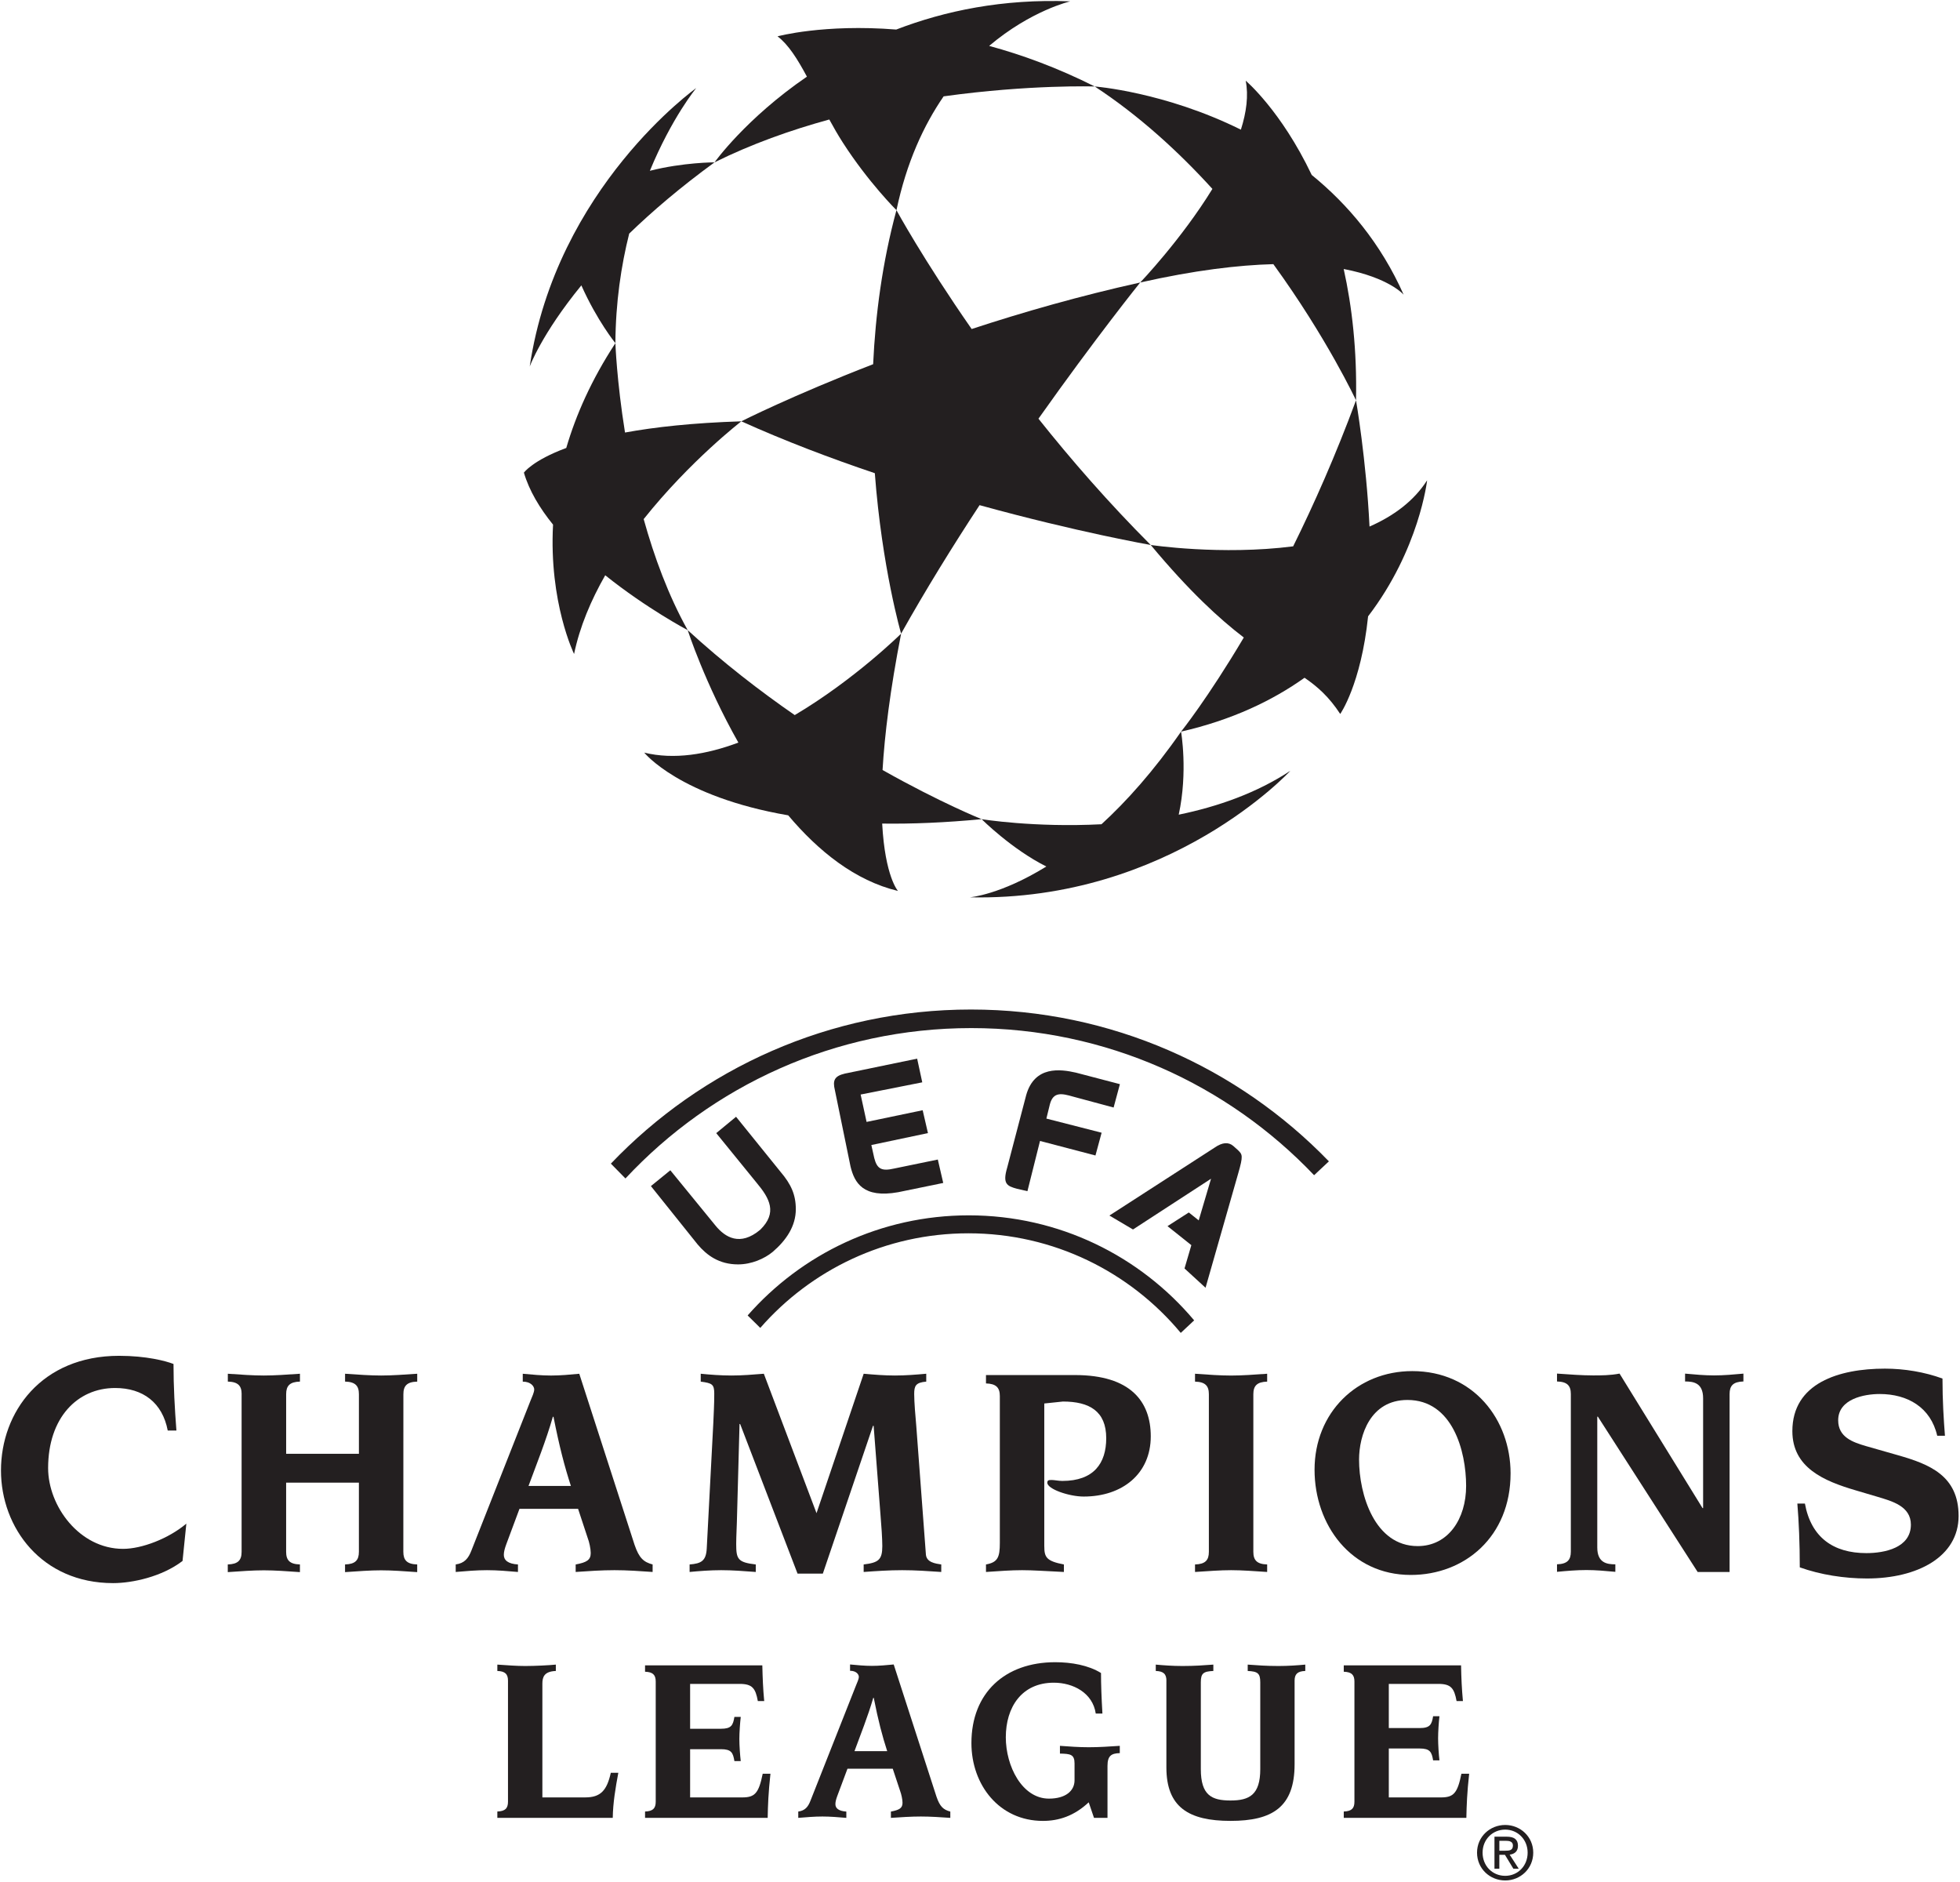 <?xml version="1.0" encoding="UTF-8" standalone="no"?>
<!-- Generator: Adobe Illustrator 12.0.0, SVG Export Plug-In  -->

<svg
   xmlns:dc="http://purl.org/dc/elements/1.1/"
   xmlns:cc="http://creativecommons.org/ns#"
   xmlns:rdf="http://www.w3.org/1999/02/22-rdf-syntax-ns#"
   xmlns:svg="http://www.w3.org/2000/svg"
   xmlns="http://www.w3.org/2000/svg"
   xmlns:sodipodi="http://sodipodi.sourceforge.net/DTD/sodipodi-0.dtd"
   xmlns:inkscape="http://www.inkscape.org/namespaces/inkscape"
   version="1.1"
   width="200"
   height="191.985"
   viewBox="-0.84 -0.738 200 191.985"
   enable-background="new -0.84 -0.738 116 113"
   xml:space="preserve"
   id="svg2"
   inkscape:version="0.48.2 r9819"
   sodipodi:docname="UEFA_Champions_League.svg"><sodipodi:namedview
   pagecolor="#ffffff"
   bordercolor="#666666"
   borderopacity="1"
   objecttolerance="10"
   gridtolerance="10"
   guidetolerance="10"
   inkscape:pageopacity="0"
   inkscape:pageshadow="2"
   inkscape:window-width="1920"
   inkscape:window-height="1028"
   id="namedview66"
   showgrid="false"
   fit-margin-top="0.1"
   fit-margin-left="0.1"
   fit-margin-right="0.1"
   fit-margin-bottom="0.1"
   inkscape:zoom="2.0884956"
   inkscape:cx="113.71579"
   inkscape:cy="46.810893"
   inkscape:window-x="-8"
   inkscape:window-y="-8"
   inkscape:window-maximized="1"
   inkscape:current-layer="svg2" />
<defs
   id="defs4">
</defs>






























<g
   id="g3122"
   transform="matrix(1.736,0,0,1.736,-0.74,-3.725)"><g
     id="g3058"><path
       style="fill:#231f20"
       inkscape:connector-curvature="0"
       d="m 57.521,31.407 c 5.763,1.59 10.06,2.34 10.06,2.34 -2.472,-2.473 -4.684,-5.016 -6.599,-7.421 3.345,-4.73 5.98,-8.004 5.98,-8.004 -3.548,0.786 -6.902,1.747 -9.906,2.734 -2.854,-4.099 -4.421,-6.984 -4.421,-6.984 -0.833,3.077 -1.235,6.158 -1.37,9.052 -4.768,1.847 -7.748,3.356 -7.748,3.356 2.578,1.162 5.255,2.176 7.847,3.049 0.42,5.565 1.545,9.428 1.545,9.428 1.446,-2.581 3.035,-5.148 4.612,-7.55"
       id="path6" /><path
       style="fill:#231f20"
       inkscape:connector-curvature="0"
       d="m 83.827,29.947 c -0.784,1.227 -1.983,2.102 -3.385,2.718 -0.192,-3.936 -0.794,-7.419 -0.794,-7.419 -1.197,3.234 -2.469,6.104 -3.695,8.581 -4.225,0.542 -8.372,-0.08 -8.372,-0.08 2.274,2.728 4.041,4.346 5.471,5.438 -2.139,3.606 -3.688,5.531 -3.688,5.531 2.99,-0.684 5.367,-1.82 7.258,-3.166 0.774,0.531 1.44,1.124 2.098,2.128 0,0 1.22,-1.73 1.638,-5.737 3.021,-3.951 3.469,-7.994 3.469,-7.994"
       id="path8" /><path
       style="fill:#231f20"
       inkscape:connector-curvature="0"
       d="m 82.447,19.037 c -1.347,-3.029 -3.287,-5.314 -5.403,-7.035 -1.804,-3.79 -3.881,-5.54 -3.881,-5.54 0.175,0.872 0.042,1.859 -0.282,2.878 -4.493,-2.227 -8.591,-2.537 -8.591,-2.537 2.61,1.711 4.927,3.832 6.917,6.019 -1.833,2.983 -4.244,5.5 -4.244,5.5 3.196,-0.72 5.768,-1.023 7.826,-1.078 3.158,4.349 4.859,8.002 4.859,8.002 0.061,-2.94 -0.233,-5.504 -0.724,-7.717 2.674,0.51 3.523,1.508 3.523,1.508"
       id="path10" /><path
       style="fill:#231f20"
       inkscape:connector-curvature="0"
       d="m 64.29,6.803 c -2.18,-1.096 -4.266,-1.86 -6.206,-2.385 2.47,-2.089 4.767,-2.618 4.767,-2.618 -3.965,-0.157 -7.375,0.559 -10.229,1.657 -4.262,-0.34 -6.977,0.399 -6.977,0.399 0.638,0.481 1.177,1.341 1.728,2.369 -3.602,2.466 -5.431,5.036 -5.431,5.036 2.171,-1.078 4.475,-1.895 6.746,-2.518 0.248,0.455 0.508,0.909 0.793,1.353 1.504,2.342 3.155,3.976 3.155,3.976 0.59,-2.807 1.605,-4.993 2.772,-6.689 5.069,-0.705 8.882,-0.58 8.882,-0.58"
       id="path12" /><path
       style="fill:#231f20"
       inkscape:connector-curvature="0"
       d="m 36.926,15.449 c 1.358,-1.313 3.013,-2.728 5.016,-4.188 0,0 -1.848,0 -3.801,0.497 1.292,-3.128 2.725,-4.862 2.725,-4.862 0,0 -8.225,5.85 -9.787,16.363 0,0 0.691,-1.901 3.035,-4.768 0.93,2.084 2.001,3.396 2.001,3.396 0.014,-2.4 0.339,-4.557 0.811,-6.438"
       id="path14" /><path
       style="fill:#231f20"
       inkscape:connector-curvature="0"
       d="m 43.518,26.48 c -2.855,0.09 -5.094,0.34 -6.838,0.659 -0.49,-3.055 -0.565,-5.252 -0.565,-5.252 -1.41,2.152 -2.323,4.227 -2.888,6.159 -1.988,0.737 -2.49,1.45 -2.49,1.45 0.31,1.059 0.93,2.09 1.713,3.056 -0.245,4.577 1.236,7.601 1.236,7.601 0.333,-1.604 0.997,-3.166 1.831,-4.626 2.435,1.952 4.847,3.225 4.847,3.225 -1.136,-2.037 -1.973,-4.318 -2.587,-6.526 2.73,-3.427 5.741,-5.746 5.741,-5.746"
       id="path16" /><path
       style="fill:#231f20"
       inkscape:connector-curvature="0"
       d="m 57.642,49.86 c 0,0 -2.395,-0.956 -5.824,-2.888 0.122,-2.061 0.44,-4.685 1.092,-8.015 0,0 -2.725,2.697 -6.254,4.787 -2.048,-1.415 -4.201,-3.077 -6.292,-4.992 0,0 1.018,3.145 2.979,6.608 -1.861,0.696 -3.779,1.019 -5.533,0.59 0,0 2.072,2.587 8.463,3.685 1.772,2.103 3.931,3.84 6.451,4.444 0,0 -0.759,-0.833 -0.928,-3.959 1.743,0.024 3.684,-0.053 5.846,-0.26"
       id="path18" /><path
       style="fill:#231f20"
       inkscape:connector-curvature="0"
       d="m 69.227,49.596 c 0.549,-2.529 0.137,-4.88 0.137,-4.88 -1.617,2.325 -3.206,4.095 -4.677,5.443 -3.957,0.205 -7.045,-0.299 -7.045,-0.299 0,0 1.766,1.764 3.803,2.782 -2.689,1.663 -4.491,1.811 -4.491,1.811 11.771,0.249 18.835,-7.436 18.835,-7.436 -1.984,1.309 -4.281,2.109 -6.562,2.579"
       id="path20" /><path
       style="fill:#231f20"
       inkscape:connector-curvature="0"
       d="m 44.631,79.757 c 2.977,-3.406 7.354,-5.559 12.233,-5.559 5.017,0 9.505,2.277 12.483,5.853 l 0.787,-0.737 c -3.173,-3.773 -7.93,-6.172 -13.247,-6.172 -5.179,0 -9.827,2.275 -12.999,5.883 l 0.743,0.732"
       id="path22" /><path
       style="fill:#231f20"
       inkscape:connector-curvature="0"
       d="m 77.184,70.784 c -5.065,-5.324 -12.22,-8.646 -20.149,-8.646 -8.024,0 -15.255,3.399 -20.329,8.837 l -0.857,-0.871 c 5.329,-5.581 12.844,-9.057 21.166,-9.057 8.26,0 15.717,3.42 21.039,8.923 l -0.87,0.814"
       id="path32" /><path
       d="m 82.866,94.275 c -3.517,0 -5.655,-2.949 -5.655,-6.183 0,-3.358 2.492,-5.796 5.744,-5.796 3.605,0 5.778,2.861 5.778,6.008 0,3.727 -2.702,5.973 -5.867,5.971 M 82.67,83.992 c -2.188,0 -2.843,2.086 -2.843,3.5 0,2.066 0.918,5.088 3.445,5.088 1.801,0 2.848,-1.607 2.848,-3.535 0,-2.049 -0.797,-5.053 -3.45,-5.053 z"
       id="path34"
       inkscape:connector-curvature="0"
       style="fill:#231f20" /><path
       d="m 61.326,92.598 c 0,0.637 0.125,0.865 1.151,1.061 V 94.1 c -1.114,-0.053 -1.805,-0.105 -2.458,-0.105 -0.655,0 -1.344,0.053 -2.121,0.105 v -0.441 c 0.691,-0.123 0.814,-0.424 0.814,-1.256 v -8.641 c 0,-0.494 -0.214,-0.725 -0.814,-0.742 v -0.492 h 5.231 c 3.271,0 4.455,1.557 4.455,3.605 -0.002,2.193 -1.664,3.535 -3.942,3.535 -0.865,0 -2.139,-0.442 -2.139,-0.812 0,-0.161 0.105,-0.161 0.267,-0.161 0.157,0 0.388,0.055 0.616,0.055 1.855,0 2.58,-1.043 2.58,-2.512 0,-1.588 -0.989,-2.154 -2.545,-2.154 l -1.096,0.115 v 8.399"
       id="path36"
       inkscape:connector-curvature="0"
       style="fill:#231f20" /><path
       d="m 70.999,83.656 c 0,-0.496 -0.213,-0.725 -0.814,-0.742 v -0.463 c 0.777,0.055 1.469,0.106 2.123,0.106 0.653,0 1.344,-0.052 2.117,-0.106 v 0.463 c -0.597,0.018 -0.812,0.246 -0.812,0.742 v 9.26 c 0,0.494 0.213,0.725 0.812,0.742 V 94.1 c -0.776,-0.051 -1.466,-0.104 -2.117,-0.105 -0.654,0 -1.346,0.055 -2.123,0.105 v -0.441 c 0.602,-0.018 0.814,-0.248 0.814,-0.742 v -9.261"
       id="path38"
       inkscape:connector-curvature="0"
       style="fill:#231f20" /><path
       d="m 92.275,83.645 c 0,-0.494 -0.21,-0.723 -0.813,-0.74 v -0.463 c 0.778,0.055 1.466,0.106 2.121,0.107 0.478,0 1.007,0 1.555,-0.107 l 4.878,7.904 h 0.034 v -6.454 c 0,-0.916 -0.581,-0.987 -1.06,-0.987 v -0.461 c 0.582,0.053 1.147,0.105 1.696,0.105 0.584,0 1.168,-0.053 1.733,-0.105 v 0.461 c -0.602,0.018 -0.813,0.246 -0.813,0.74 V 94.102 H 99.73 l -5.866,-9.129 h -0.035 v 7.688 c 0,0.918 0.585,0.99 1.062,0.99 v 0.441 c -0.584,-0.055 -1.15,-0.105 -1.699,-0.105 -0.582,0 -1.165,0.051 -1.73,0.105 V 93.65 c 0.601,-0.019 0.813,-0.25 0.813,-0.744 v -9.261"
       id="path40"
       inkscape:connector-curvature="0"
       style="fill:#231f20" /><path
       d="m 106.034,90.082 c 0.362,1.982 1.665,2.91 3.612,2.91 1.073,0 2.617,-0.309 2.617,-1.672 0,-1.093 -1.125,-1.385 -1.964,-1.638 L 109.007,89.3 c -1.854,-0.545 -3.711,-1.328 -3.711,-3.477 0,-2.818 2.729,-3.672 5.44,-3.672 1.146,0 2.33,0.199 3.384,0.582 0,1.309 0.072,2.418 0.145,3.363 h -0.454 c -0.383,-1.673 -1.746,-2.454 -3.383,-2.454 -0.909,0 -2.439,0.289 -2.439,1.545 0,1.001 0.874,1.29 1.619,1.511 l 1.909,0.545 c 1.842,0.526 3.55,1.201 3.55,3.565 0,2.402 -2.42,3.675 -5.386,3.675 -1.328,0 -2.727,-0.218 -3.949,-0.654 0,-1.438 -0.056,-2.692 -0.143,-3.748 h 0.445"
       id="path42"
       inkscape:connector-curvature="0"
       style="fill:#231f20" /><path
       d="m 14.146,83.654 c 0,-0.496 -0.21,-0.726 -0.812,-0.742 v -0.461 c 0.778,0.053 1.465,0.104 2.118,0.104 0.657,0 1.346,-0.052 2.121,-0.104 v 0.461 c -0.598,0.017 -0.811,0.246 -0.811,0.742 v 3.5 h 4.277 v -3.5 c 0,-0.496 -0.213,-0.726 -0.814,-0.742 v -0.461 c 0.776,0.053 1.469,0.104 2.121,0.104 0.653,0 1.343,-0.052 2.12,-0.104 v 0.463 c -0.6,0.015 -0.813,0.244 -0.813,0.74 l -0.003,9.262 c 0,0.494 0.216,0.725 0.815,0.742 v 0.451 c -0.777,-0.054 -1.467,-0.106 -2.12,-0.106 -0.652,0 -1.345,0.053 -2.121,0.106 v -0.451 c 0.602,-0.018 0.814,-0.248 0.814,-0.742 v -4.064 h -4.277 v 4.064 c 0,0.494 0.209,0.725 0.811,0.742 v 0.451 c -0.778,-0.054 -1.464,-0.106 -2.121,-0.106 -0.653,0 -1.342,0.053 -2.12,0.106 v -0.451 c 0.604,-0.018 0.813,-0.248 0.813,-0.742 v -9.262"
       id="path44"
       inkscape:connector-curvature="0"
       style="fill:#231f20" /><path
       d="m 31.008,89.045 c 0.461,-1.254 1.026,-2.65 1.431,-4.065 h 0.037 c 0.353,1.786 0.651,2.916 1.023,4.065 H 31.008 M 26.73,94.1 c 0.62,-0.053 1.22,-0.105 1.838,-0.105 0.602,0 1.221,0.053 1.82,0.105 v -0.441 c -0.582,-0.035 -0.831,-0.248 -0.831,-0.565 0,-0.177 0.054,-0.371 0.143,-0.618 l 0.777,-2.086 h 3.445 l 0.565,1.713 c 0.091,0.23 0.178,0.637 0.178,0.885 0,0.406 -0.229,0.549 -0.885,0.672 v 0.44 c 0.761,-0.053 1.521,-0.105 2.28,-0.105 0.742,0 1.503,0.053 2.243,0.105 V 93.659 C 37.775,93.517 37.51,93.288 37.243,92.51 L 33.992,82.452 c -0.548,0.053 -1.114,0.104 -1.66,0.104 -0.548,0 -1.096,-0.052 -1.662,-0.104 v 0.463 c 0.478,0 0.673,0.281 0.673,0.457 0,0.178 -0.124,0.425 -0.229,0.69 l -3.464,8.783 c -0.179,0.459 -0.408,0.743 -0.921,0.813 V 94.1 z"
       id="path46"
       inkscape:connector-curvature="0"
       style="fill:#231f20" /><path
       d="m 41.872,85.316 c 0.017,-0.494 0.054,-0.99 0.054,-1.695 0,-0.551 -0.124,-0.618 -0.795,-0.707 v -0.463 c 0.529,0.053 1.166,0.104 1.804,0.104 0.635,0 1.271,-0.052 1.905,-0.104 l 3.097,8.194 2.772,-8.194 c 0.618,0.055 1.221,0.104 1.837,0.104 0.62,0 1.238,-0.05 1.84,-0.104 v 0.463 c -0.617,0.053 -0.708,0.246 -0.708,0.726 0,0.492 0.07,1.287 0.123,1.89 l 0.565,7.545 c 0.038,0.461 0.55,0.531 0.903,0.584 V 94.1 c -0.761,-0.053 -1.538,-0.105 -2.3,-0.105 -0.777,0 -1.534,0.053 -2.261,0.105 v -0.441 c 0.864,-0.106 1.096,-0.266 1.096,-1.078 0,-0.424 -0.054,-1.221 -0.104,-1.803 l -0.406,-5.267 h -0.037 l -2.949,8.687 h -1.486 l -3.374,-8.793 h -0.036 l -0.141,5.18 c -0.019,0.918 -0.055,1.394 -0.055,1.871 0,0.884 0.089,1.08 1.15,1.203 V 94.1 c -0.708,-0.053 -1.361,-0.105 -2.033,-0.105 -0.653,0 -1.309,0.053 -1.856,0.105 v -0.441 c 0.689,-0.053 0.973,-0.211 1.008,-0.955 l 0.387,-7.388"
       id="path48"
       inkscape:connector-curvature="0"
       style="fill:#231f20" /><path
       d="M 10.672,93.453 C 9.461,94.38 7.726,94.755 6.593,94.755 2.38,94.755 0,91.484 0,88.136 c 0,-3.429 2.38,-6.739 6.944,-6.739 1.602,0 2.75,0.305 3.197,0.48 0,1.34 0.073,2.632 0.171,3.912 h -0.51 c -0.313,-1.635 -1.45,-2.5 -3.092,-2.5 -2.224,0 -3.939,1.75 -3.939,4.707 0,2.227 1.834,4.746 4.406,4.746 1.094,0 2.668,-0.596 3.719,-1.483 l -0.224,2.194"
       id="path50"
       inkscape:connector-curvature="0"
       style="fill:#231f20" /><path
       d="m 29.802,100.49 c 0,-0.381 -0.163,-0.559 -0.626,-0.572 v -0.374 c 0.6,0.041 1.132,0.082 1.638,0.082 0.573,0 1.402,-0.041 1.8,-0.082 v 0.374 c -0.695,0.027 -0.791,0.367 -0.791,0.751 v 6.679 h 2.523 c 0.899,0 1.269,-0.408 1.499,-1.445 h 0.442 c -0.165,0.887 -0.314,1.76 -0.327,2.646 h -6.784 v -0.372 c 0.463,-0.015 0.626,-0.19 0.626,-0.574 v -7.113"
       id="path52"
       inkscape:connector-curvature="0"
       style="fill:#231f20" /><path
       d="m 38.485,100.537 c 0,-0.383 -0.163,-0.561 -0.627,-0.574 v -0.374 h 6.893 c 0.018,0.751 0.041,1.36 0.111,2.098 h -0.375 c -0.135,-0.751 -0.326,-1.009 -1.064,-1.009 h -2.916 v 2.636 h 1.812 c 0.615,0 0.709,-0.206 0.791,-0.696 h 0.373 c -0.041,0.34 -0.082,0.929 -0.082,1.299 0,0.367 0.041,0.967 0.082,1.296 H 43.11 c -0.082,-0.493 -0.176,-0.698 -0.791,-0.698 h -1.812 v 2.834 h 3.067 c 0.737,0 0.967,-0.244 1.2,-1.393 h 0.455 c -0.122,1.121 -0.15,1.845 -0.163,2.594 h -7.208 v -0.372 c 0.464,-0.015 0.627,-0.19 0.627,-0.574 v -7.067"
       id="path54"
       inkscape:connector-curvature="0"
       style="fill:#231f20" /><path
       d="m 46.864,108.18 c 0.395,-0.055 0.573,-0.271 0.712,-0.625 l 2.673,-6.764 c 0.083,-0.204 0.175,-0.395 0.175,-0.53 0,-0.138 -0.146,-0.354 -0.516,-0.354 v -0.371 c 0.435,0.041 0.86,0.082 1.283,0.082 0.422,0 0.859,-0.041 1.283,-0.082 l 2.511,7.76 c 0.203,0.598 0.408,0.775 0.816,0.885 v 0.37 c -0.571,-0.039 -1.157,-0.08 -1.73,-0.08 -0.587,0 -1.175,0.041 -1.762,0.08 v -0.37 c 0.507,-0.096 0.683,-0.206 0.683,-0.518 0,-0.189 -0.069,-0.504 -0.137,-0.682 l -0.437,-1.318 h -2.662 l -0.6,1.606 c -0.069,0.188 -0.109,0.339 -0.109,0.476 0,0.244 0.191,0.406 0.642,0.436 v 0.37 c -0.461,-0.039 -0.941,-0.08 -1.406,-0.08 -0.476,0 -0.942,0.041 -1.419,0.08 v -0.371 m 5.227,-3.551 c -0.286,-0.887 -0.519,-1.756 -0.79,-3.131 h -0.028 c -0.315,1.089 -0.751,2.164 -1.104,3.131 h 1.922 z"
       id="path56"
       inkscape:connector-curvature="0"
       style="fill:#231f20" /><path
       d="m 63.104,105.361 c 0,-0.547 -0.247,-0.574 -0.859,-0.588 v -0.455 c 0.557,0.041 1.119,0.082 1.692,0.082 0.612,0 1.213,-0.041 1.826,-0.082 v 0.428 c -0.477,0.014 -0.723,0.137 -0.723,0.75 v 3.054 h -0.793 l -0.311,-0.913 c -0.862,0.807 -1.763,1.092 -2.692,1.092 -2.565,0 -4.202,-2.115 -4.202,-4.572 0,-2.961 1.979,-4.754 4.926,-4.754 0.943,0 1.957,0.176 2.691,0.635 0,0.673 0.028,1.439 0.083,2.382 H 64.35 c -0.179,-1.216 -1.329,-1.813 -2.464,-1.813 -1.896,0 -2.823,1.449 -2.823,3.209 0,1.694 0.956,3.604 2.537,3.604 0.97,0 1.503,-0.45 1.503,-1.079 v -0.98"
       id="path58"
       inkscape:connector-curvature="0"
       style="fill:#231f20" /><path
       d="m 68.504,100.49 c 0,-0.381 -0.162,-0.559 -0.626,-0.572 v -0.374 c 0.438,0.041 0.996,0.082 1.569,0.082 0.709,0 1.27,-0.041 1.815,-0.082 v 0.374 c -0.587,0.027 -0.736,0.136 -0.736,0.668 v 5.099 c 0,1.543 0.641,1.845 1.747,1.845 1.105,0 1.747,-0.33 1.747,-1.845 v -5.099 c 0,-0.532 -0.15,-0.641 -0.738,-0.668 v -0.374 c 0.548,0.041 1.104,0.082 1.815,0.082 0.572,0 1.133,-0.041 1.569,-0.082 v 0.374 c -0.464,0.014 -0.628,0.191 -0.628,0.572 v 4.91 c 0,2.522 -1.31,3.328 -3.766,3.328 -2.459,0 -3.77,-0.806 -3.77,-3.14 v -5.098"
       id="path60"
       inkscape:connector-curvature="0"
       style="fill:#231f20" /><path
       d="m 79.555,100.537 c 0,-0.383 -0.163,-0.561 -0.627,-0.574 v -0.374 h 6.895 c 0.013,0.751 0.041,1.36 0.109,2.098 h -0.373 c -0.138,-0.751 -0.326,-1.009 -1.066,-1.009 h -2.918 v 2.595 h 1.814 c 0.611,0 0.709,-0.204 0.791,-0.696 h 0.372 c -0.041,0.341 -0.079,0.929 -0.079,1.295 0,0.371 0.038,0.971 0.079,1.3 H 84.18 c -0.082,-0.491 -0.18,-0.698 -0.791,-0.698 h -1.814 v 2.875 h 3.07 c 0.735,0 0.969,-0.244 1.198,-1.393 h 0.456 c -0.124,1.121 -0.15,1.845 -0.165,2.594 h -7.206 v -0.372 c 0.464,-0.015 0.627,-0.19 0.627,-0.574 v -7.067"
       id="path62"
       inkscape:connector-curvature="0"
       style="fill:#231f20" /><path
       clip-rule="evenodd"
       d="m 88.419,112.229 c 0.888,0 1.646,-0.689 1.646,-1.634 0,-0.938 -0.759,-1.627 -1.646,-1.627 -0.898,0 -1.657,0.688 -1.657,1.627 0,0.944 0.759,1.634 1.657,1.634 m -1.331,-1.634 c 0,-0.772 0.582,-1.354 1.331,-1.354 0.735,0 1.317,0.582 1.317,1.354 0,0.785 -0.582,1.362 -1.317,1.362 -0.749,0 -1.331,-0.577 -1.331,-1.362 z m 0.985,0.128 h 0.329 l 0.495,0.816 h 0.316 l -0.534,-0.827 c 0.277,-0.035 0.488,-0.183 0.488,-0.521 0,-0.369 -0.22,-0.535 -0.664,-0.535 h -0.717 v 1.883 h 0.286 v -0.816 z m 0,-0.242 v -0.583 h 0.389 c 0.198,0 0.409,0.043 0.409,0.276 0,0.291 -0.214,0.307 -0.457,0.307 h -0.341 z"
       id="path64"
       inkscape:connector-curvature="0"
       style="fill:#231f20;fill-rule:evenodd" /></g><g
     style="fill:#231f20;fill-opacity:1"
     transform="matrix(0.093,0,0,0.093,-10.946,52.812)"
     id="g3112"><path
       style="fill:#231f20;fill-opacity:1;stroke:none"
       d="m 528.476,200.122 12.273,-9.988 28.656,35.082 c 5.894,7.167 15.364,13.254 28.151,2.5 10.977,-10.694 6.039,-19.803 -2.32,-29.745 l -25.472,-31.318 12.527,-10.337 28.25,34.962 c 6.481,7.636 9.521,14.244 9.521,23.436 0,10.694 -6.031,19.627 -14.604,26.968 -5.131,4.261 -13.324,7.916 -21.888,7.916 -12.035,0 -19.773,-5.778 -25.547,-12.592 z"
       id="path3114"
       inkscape:connector-curvature="0"
       sodipodi:nodetypes="ccccccccccccc" /><path
       style="fill:#231f20;fill-opacity:1;stroke:none"
       d="m 654.629,187.685 -9.871,-48.191 c -1.483,-6.108 -0.338,-8.896 6.307,-10.466 l 45.686,-9.436 3.232,14.963 -38.953,7.717 3.76,17.301 35.447,-7.387 3.337,14.449 -35.771,7.541 1.86,8.315 c 1.767,6.839 4.718,8.313 12.385,6.569 l 27.765,-5.717 3.422,14.794 -28.454,5.845 c -22.123,3.942 -27.672,-5.931 -30.151,-16.298 z"
       id="path3116"
       inkscape:connector-curvature="0"
       sodipodi:nodetypes="cccccccccccccccc" /><path
       style="fill:#231f20;fill-opacity:1;stroke:none"
       d="m 766.45,203.338 -6.602,-1.524 c -6.448,-1.742 -9.204,-3.178 -6.179,-13.416 l 12.019,-45.834 c 5.295,-18.602 21.593,-16.366 31.403,-14.135 l 27.805,7.279 -3.978,14.77 -25.605,-6.898 c -7.154,-2.051 -12.479,-3.216 -14.643,4.74 l -2.243,9.141 34.915,8.93 -3.894,14.389 -35.042,-9.184 z"
       id="path3118"
       inkscape:connector-curvature="0"
       sodipodi:nodetypes="cccccccccccccc" /><path
       style="fill:#231f20;fill-opacity:1;stroke:none"
       d="m 833.173,227.536 -14.907,-8.803 66.6,-42.988 c 4.735,-3.279 8.655,-3.597 11.697,-0.975 l 2.969,2.641 c 2.76,2.8 3.462,3.241 0.056,14.985 l -20.562,71.97 -13.289,-12.189 4.317,-14.728 -15.067,-12.019 13.458,-8.634 6.264,4.994 7.787,-26.324 z"
       id="path3120"
       inkscape:connector-curvature="0"
       sodipodi:nodetypes="cccccccccccccc" /></g></g></svg>